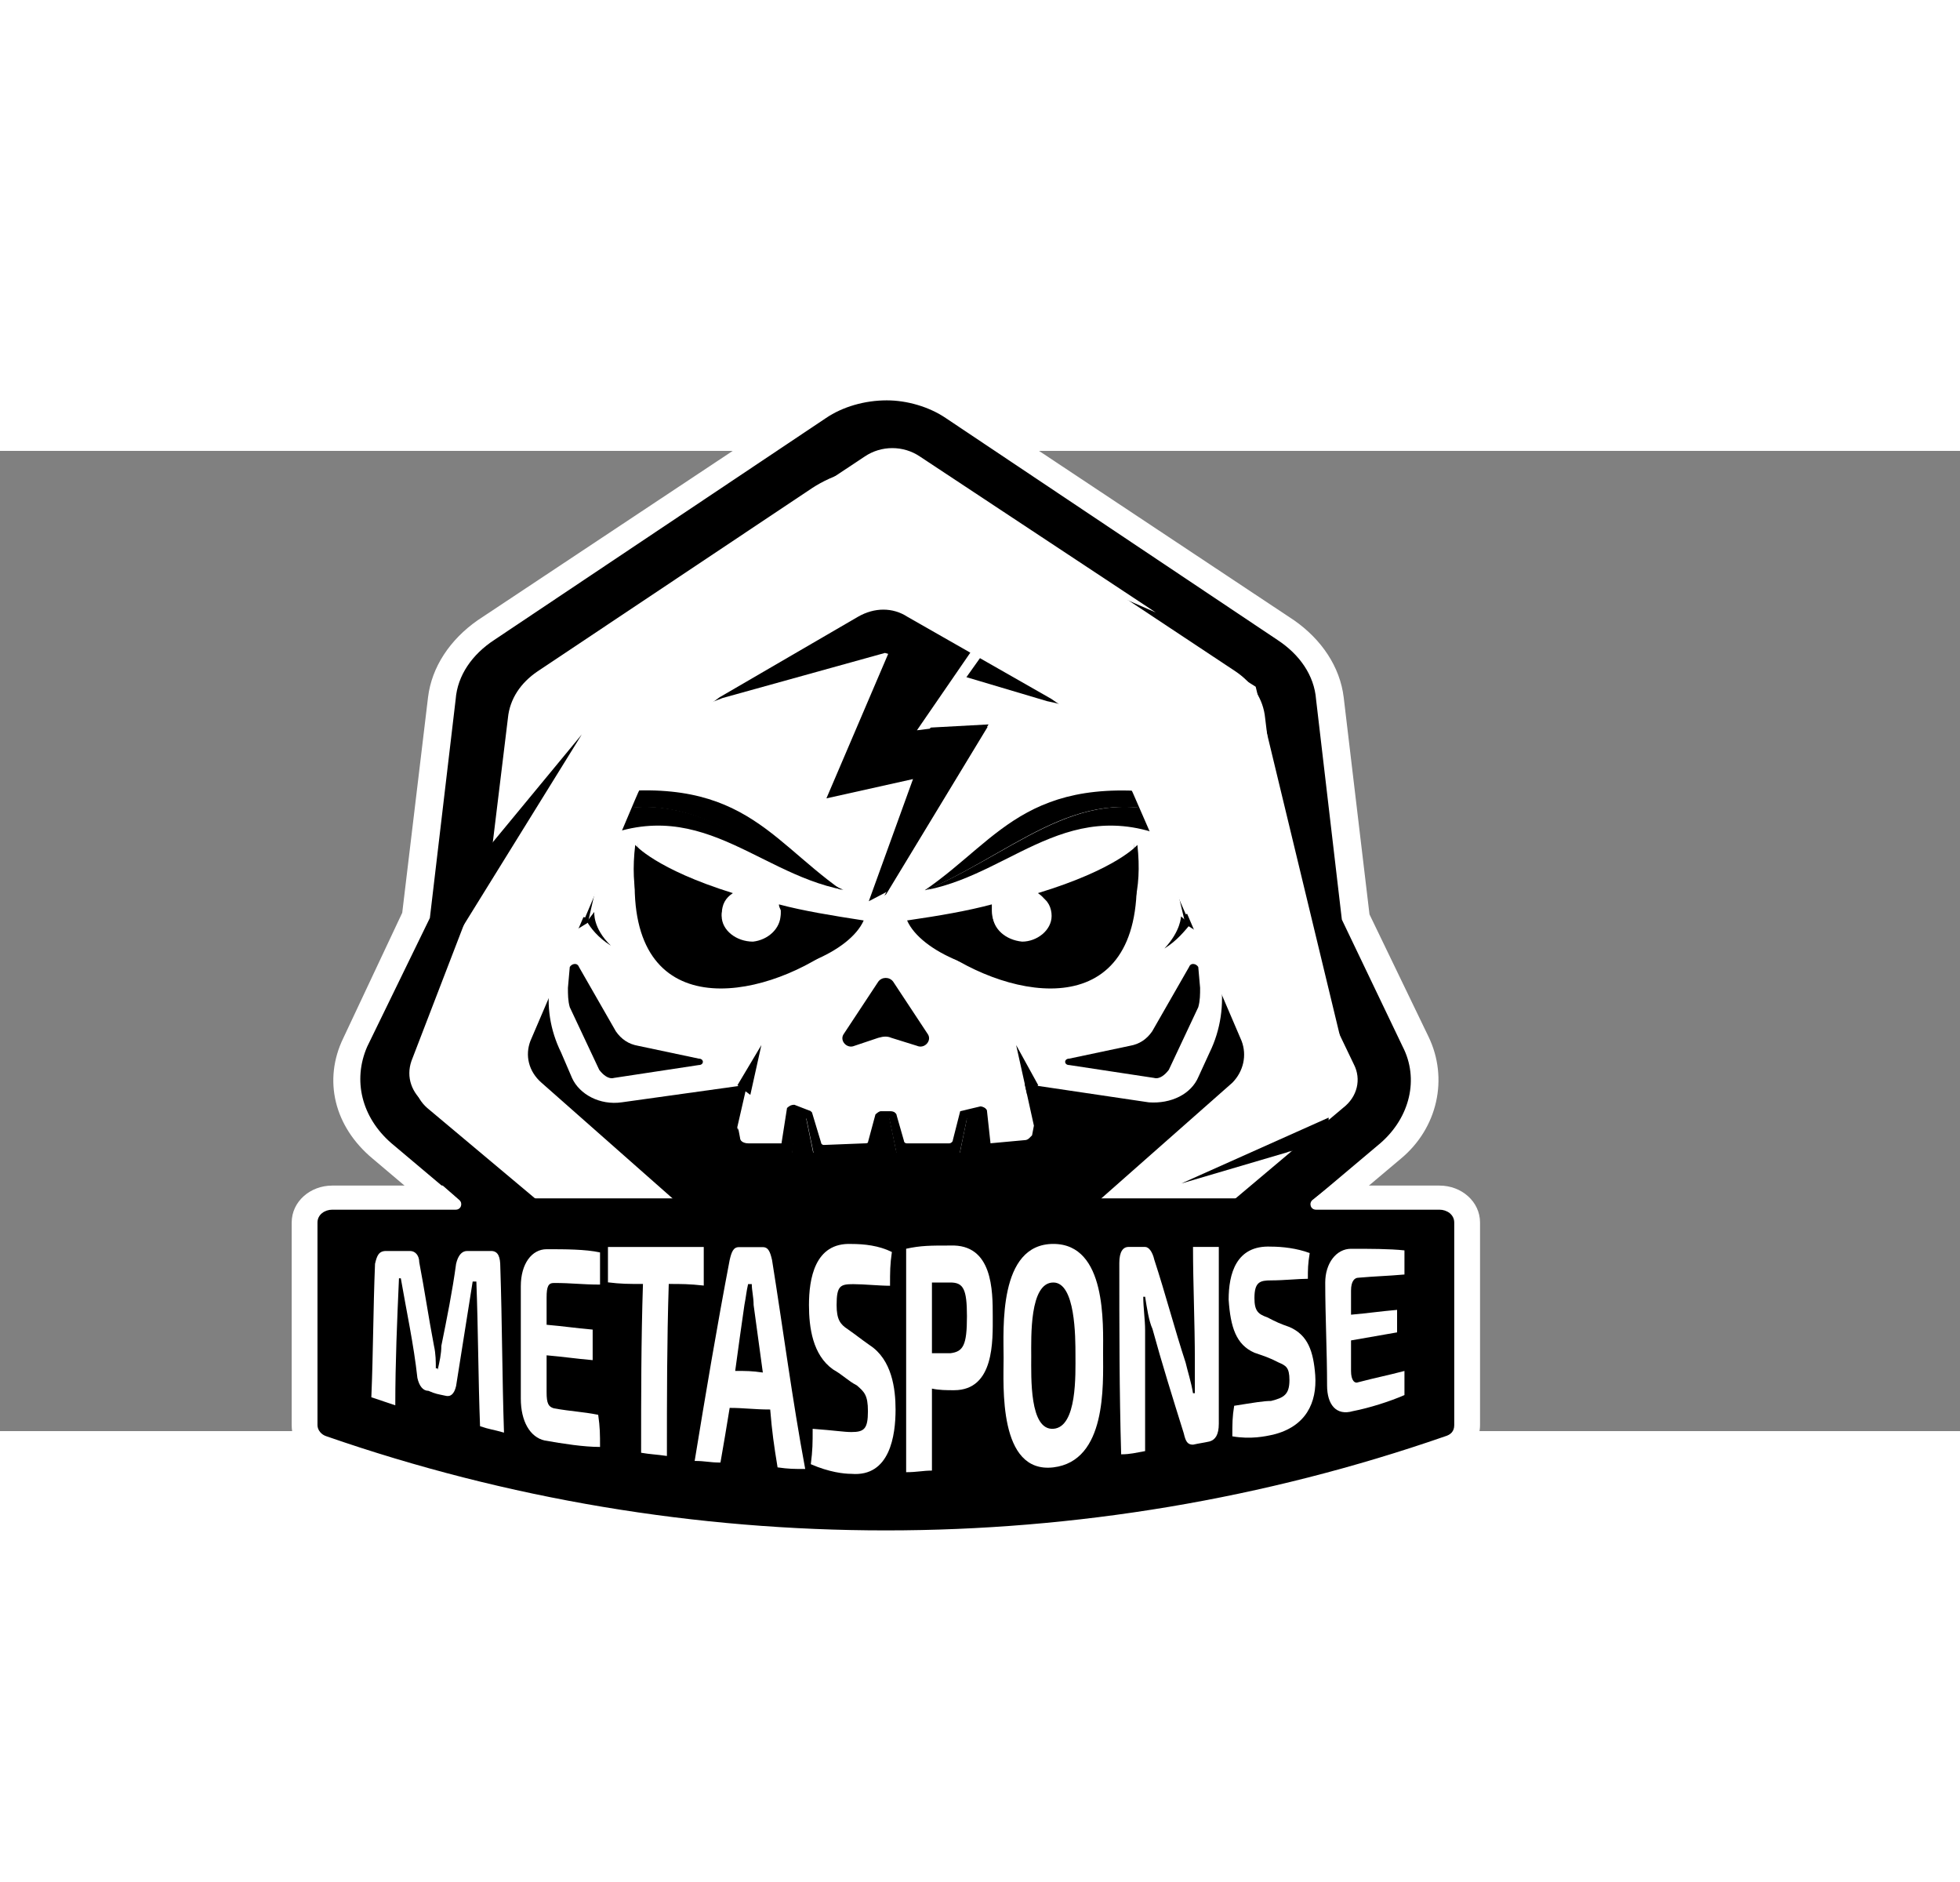 <?xml version="1.0" encoding="UTF-8"?>
<svg xmlns="http://www.w3.org/2000/svg" xmlns:xlink="http://www.w3.org/1999/xlink" width="500px" height="480px" viewBox="0 0 500 250" version="1.1">
<rect x="0" y="0" width="500" height="250" fill="#808080" stroke="none"/>
<g transform="matrix(1,0,0,1,4.2,-7.7)" id="surface1">
<path transform="matrix(4.7,0,0,4.1,-1002.8,-341.9)" style="fill: rgb(100%, 100%, 100%); fill-rule: nonzero; stroke: none; fill-opacity: 1" d="M 260.6 153.6 C 258.8 153.6 257.1 152.9 255.8 151.7 L 232.7 129.3 C 230.6 127.3 230 124.4 231.1 121.8 L 234.3 114 L 235.7 100.6 C 235.9 98.7 236.9 97 238.4 95.8 L 256.4 82.1 C 257.6 81.2 259.1 80.7 260.6 80.7 C 262.1 80.7 263.5 81.2 264.7 82.1 L 282.7 95.8 C 284.2 97 285.2 98.7 285.4 100.6 L 286.8 114.1 L 290 121.7 C 291.1 124.3 290.5 127.4 288.5 129.3 L 265.3 151.7 C 264.1 152.9 262.4 153.6 260.6 153.6 Z M 260.6 153.6"/>
<path transform="matrix(4.7,0,0,4.1,-1002.8,-341.8)" style="fill: rgb(0%, 0%, 0%); fill-rule: nonzero; stroke: none; fill-opacity: 1" d="M 260.6 152.1 C 259.2 152.1 257.9 151.6 256.8 150.6 L 233.7 128.3 C 232.1 126.7 231.6 124.4 232.4 122.3 L 235.8 114.3 L 237.2 100.7 C 237.3 99.2 238.1 97.9 239.3 97 L 257.3 83.2 C 258.2 82.5 259.4 82.1 260.6 82.1 C 261.7 82.1 262.9 82.5 263.8 83.2 L 281.8 97 C 283 97.9 283.8 99.2 283.9 100.7 L 285.3 114.4 L 288.6 122.3 C 289.5 124.3 289 126.7 287.4 128.3 L 264.3 150.6 C 263.3 151.6 262 152.1 260.6 152.1 Z M 260.6 152.1"/>
<path transform="matrix(4.7,0,0,4.1,-1002.8,-342.1)" style="fill: rgb(0%, 0%, 0%); fill-rule: nonzero; stroke: none; fill-opacity: 1" d="M 286 123.5 L 282.5 115.2 L 281 101.1 C 280.9 100.4 280.6 99.8 280.1 99.4 L 262 85.6 C 261.1 85 259.9 85 259.1 85.6 L 241 99.4 C 240.5 99.8 240.1 100.4 240.1 101.1 L 238.6 115.1 L 235.1 123.5 C 234.7 124.5 234.9 125.5 235.7 126.2 L 258.8 148.6 C 259.8 149.5 261.3 149.5 262.2 148.6 L 285.4 126.2 C 286.2 125.5 286.4 124.4 286 123.5 Z M 286 123.5"/>
<path transform="matrix(4.7,0,0,4.1,-1003.1,-303.4)" style="fill: rgb(100%, 100%, 100%); fill-rule: nonzero; stroke: none; fill-opacity: 1" d="M 240.1 92.5 L 238.2 110.4 L 260.6 122.1 L 283.1 110.4 L 281.2 92.5 C 281.1 91.3 280.5 90.3 279.6 89.6 L 264.6 78.2 C 262.3 76.4 259 76.4 256.6 78.2 L 241.7 89.6 C 240.8 90.3 240.2 91.3 240.1 92.5 Z M 240.1 92.5"/>
<path transform="matrix(4.7,0,0,4.1,-1003,-357.3)" style="fill: rgb(100%, 100%, 100%); fill-rule: nonzero; stroke: none; fill-opacity: 1" d="M 235.2 127.2 L 245.9 101.4 L 260.5 95.4 L 275.2 101.4 L 286 127.2 C 286.4 128.1 286.2 129.2 285.4 129.9 L 262.3 152.2 C 261.3 153.2 259.8 153.2 258.9 152.2 L 235.7 129.9 C 235 129.2 234.8 128.1 235.2 127.2 Z M 235.2 127.2"/>
<path transform="matrix(4.7,0,0,4.1,-1003,-345.3)" style="fill: rgb(0%, 0%, 0%); fill-rule: nonzero; stroke: none; fill-opacity: 1" d="M 241.3 122.8 L 248.4 103.8 L 260.6 94 L 272.8 103.8 L 279.9 122.8 C 280.2 123.7 280 124.7 279.4 125.4 L 262.4 142.6 C 261.4 143.5 259.8 143.5 258.9 142.6 L 241.9 125.4 C 241.2 124.7 241 123.7 241.3 122.8 Z M 241.3 122.8"/>
<path transform="matrix(4.7,0,0,4.1,-1017.8,-414.6)" style="fill: rgb(100%, 100%, 100%); fill-rule: nonzero; stroke: none; fill-opacity: 1" d="M 266.8 152 L 267 150.2 L 265.9 150.2 L 266.2 152 Z M 266.8 152"/>
<path transform="matrix(4.7,0,0,4.1,-1002.5,-428.6)" style="fill: rgb(100%, 100%, 100%); fill-rule: nonzero; stroke: none; fill-opacity: 1" d="M 266.7 155.3 C 266.8 154.9 266.5 154.6 266.2 154.6 L 264.5 154.8 C 264.3 154.8 264.2 154.9 264.1 155.1 L 263.7 155.9 C 263.7 156 263.6 156 263.6 156 L 263.3 156.1 C 263.1 156.1 263 156.1 263 156 L 262.5 154.8 C 262.5 154.6 262.3 154.5 262.1 154.5 L 259 154.5 C 258.8 154.5 258.7 154.6 258.6 154.8 L 258.1 156 C 258.1 156.1 257.9 156.2 257.8 156.2 L 257.5 156.1 C 257.4 156 257.3 156 257.3 156 L 256.9 155.2 C 256.8 155 256.7 154.9 256.6 154.9 L 254.9 154.7 C 254.5 154.7 254.2 155 254.3 155.4 L 254.6 156.6 L 257 159.9 C 257.4 160.5 258.2 160.9 259 160.9 L 262 160.9 C 262.8 160.9 263.6 160.5 264 159.9 L 266.6 156.3 Z M 266.7 155.3"/>
<path transform="matrix(4.7,0,0,4.1,-987.6,-414.6)" style="fill: rgb(100%, 100%, 100%); fill-rule: nonzero; stroke: none; fill-opacity: 1" d="M 254.9 152 L 255.3 150.2 L 254.2 150.2 L 254.3 152 Z M 254.9 152"/>
<path transform="matrix(4.7,0,0,4.1,-1047.6,-393.5)" style="fill: rgb(100%, 100%, 100%); fill-rule: nonzero; stroke: none; fill-opacity: 1" d="M 278.2 141.4 C 278.3 141.4 278.4 141.2 278.4 141.1 C 278.4 141.2 278.3 141.4 278.2 141.4 Z M 278.2 141.4"/>
<path transform="matrix(4.7,0,0,4.1,-1002.4,-365.5)" style="fill: rgb(100%, 100%, 100%); fill-rule: nonzero; stroke: none; fill-opacity: 1" d="M 252.5 133.7 C 252.5 133.9 252.7 134.1 253 134.1 L 254.8 134.1 L 255.1 131.9 C 255.2 131.8 255.3 131.7 255.5 131.7 L 256.4 132.1 L 256.9 134 C 256.9 134.1 257 134.2 257.1 134.2 L 259.3 134.1 C 259.4 134.1 259.5 134.1 259.5 134 L 259.9 132.3 C 260 132.2 260.1 132.1 260.2 132.1 L 260.7 132.1 C 260.9 132.1 261 132.2 261 132.3 L 261.4 133.9 C 261.4 134 261.5 134.1 261.6 134.1 L 263.9 134.1 C 264 134.1 264.1 134 264.1 133.9 L 264.5 132.1 L 265.6 131.8 C 265.7 131.8 265.9 131.9 265.9 132 L 266.1 134.1 L 268 133.9 C 268.2 133.9 268.3 133.7 268.4 133.6 L 268.5 133 L 266.4 122.1 L 254.6 122.1 L 252.2 134.1 L 252.4 133.1 Z M 252.5 133.7"/>
<path transform="matrix(4.7,0,0,4.1,-978,-389.8)" style="fill: rgb(100%, 100%, 100%); fill-rule: nonzero; stroke: none; fill-opacity: 1" d="M 250.4 138.4 L 250.2 140.6 L 251.4 140.6 L 251 138.4 Z M 250.4 138.4"/>
<path transform="matrix(4.7,0,0,4.1,-1003.1,-389.8)" style="fill: rgb(100%, 100%, 100%); fill-rule: nonzero; stroke: none; fill-opacity: 1" d="M 260.5 138.4 L 260.1 140.6 L 261.2 140.6 L 260.9 138.4 Z M 260.5 138.4"/>
<path transform="matrix(4.7,0,0,4.1,-1027.9,-389.8)" style="fill: rgb(100%, 100%, 100%); fill-rule: nonzero; stroke: none; fill-opacity: 1" d="M 270.3 138.4 L 269.9 140.6 L 271.1 140.6 L 270.9 138.4 Z M 270.3 138.4"/>
<path transform="matrix(4.7,0,0,4.1,-1003.1,-309)" style="fill: rgb(100%, 100%, 100%); fill-rule: nonzero; stroke: none; fill-opacity: 1" d="M 246.8 94.8 L 244.3 107.3 L 260.6 113.6 L 277 107.3 L 274.4 94.8 L 260.6 90.1 Z M 246.8 94.8"/>
<path transform="matrix(4.7,0,0,4.1,-1059.1,-340.7)" style="fill: rgb(100%, 100%, 100%); fill-rule: nonzero; stroke: none; fill-opacity: 1" d="M 286.8 125.5 L 276.8 123.8 C 275.5 123.6 274.6 122.3 274.8 121 L 276.7 110.1 C 277.1 108.4 279.1 107.5 280.6 108.6 L 289.6 115 C 290.2 115.4 290.6 116 290.6 116.7 L 290.7 117.9 C 290.9 119.4 290.7 121 290.1 122.4 L 289.5 123.9 C 289.1 125 288 125.6 286.8 125.5 Z M 286.8 125.5"/>
<path transform="matrix(4.7,0,0,4.1,-1077.5,-358)" style="fill: rgb(0%, 0%, 0%); fill-rule: nonzero; stroke: none; fill-opacity: 1" d="M 291 128.2 L 286.4 127.4 C 286.1 127.4 286.1 127 286.4 127 L 289.7 126.2 C 290.2 126.1 290.6 125.8 290.9 125.3 L 292.9 121.3 C 293 121 293.3 121.1 293.4 121.3 L 293.5 122.6 C 293.5 123 293.5 123.4 293.4 123.8 L 291.8 127.7 C 291.6 128 291.3 128.3 291 128.2 Z M 291 128.2"/>
<path transform="matrix(4.7,0,0,4.1,-946.3,-340.3)" style="fill: rgb(100%, 100%, 100%); fill-rule: nonzero; stroke: none; fill-opacity: 1" d="M 244.2 123.8 L 234.2 125.4 C 233 125.6 231.9 124.9 231.5 123.9 L 230.9 122.3 C 230.3 120.9 230.1 119.4 230.3 117.9 L 230.4 116.7 C 230.5 115.9 230.8 115.3 231.4 114.9 L 240.5 108.5 C 241.9 107.5 244 108.3 244.3 110.1 L 246.2 120.9 C 246.4 122.3 245.5 123.5 244.2 123.8 Z M 244.2 123.8"/>
<path transform="matrix(4.7,0,0,4.1,-1003.1,-391)" style="fill: rgb(0%, 0%, 0%); fill-rule: nonzero; stroke: none; fill-opacity: 1" d="M 260.4 138.7 L 260.8 138.7 L 261.3 141.5 L 260 141.5 Z M 260.4 138.7"/>
<path transform="matrix(4.7,0,0,4.1,-987.9,-412.5)" style="fill: rgb(0%, 0%, 0%); fill-rule: nonzero; stroke: none; fill-opacity: 1" d="M 254.1 148.8 L 255.5 148.8 L 255 151.5 L 254.4 151.5 Z M 254.1 148.8"/>
<path transform="matrix(4.7,0,0,4.1,-1027.9,-391)" style="fill: rgb(0%, 0%, 0%); fill-rule: nonzero; stroke: none; fill-opacity: 1" d="M 270.3 138.7 L 270.9 138.7 L 271.2 141.5 L 269.8 141.5 Z M 270.3 138.7"/>
<path transform="matrix(4.7,0,0,4.1,-1017.5,-412.5)" style="fill: rgb(0%, 0%, 0%); fill-rule: nonzero; stroke: none; fill-opacity: 1" d="M 265.7 148.8 L 267 148.8 L 266.8 151.5 L 266.2 151.5 Z M 265.7 148.8"/>
<path transform="matrix(4.7,0,0,4.1,-978.3,-391)" style="fill: rgb(0%, 0%, 0%); fill-rule: nonzero; stroke: none; fill-opacity: 1" d="M 250.4 138.7 L 251 138.7 L 251.5 141.5 L 250.2 141.5 Z M 250.4 138.7"/>
<path transform="matrix(4.7,0,0,4.1,-1002.6,-354.7)" style="fill: rgb(0%, 0%, 0%); fill-rule: nonzero; stroke: none; fill-opacity: 1" d="M 258.2 124.7 L 260.1 121.4 C 260.3 121.1 260.7 121.1 260.9 121.4 L 262.8 124.7 C 263 125.1 262.6 125.6 262.2 125.4 L 260.8 124.9 C 260.6 124.8 260.4 124.8 260.1 124.9 L 258.8 125.4 C 258.4 125.6 258 125.1 258.2 124.7 Z M 258.2 124.7"/>
<path transform="matrix(4.7,0,0,4.1,-1002.8,-278.2)" style="fill: rgb(100%, 100%, 100%); fill-rule: nonzero; stroke: none; fill-opacity: 1" d="M 275.8 92.6 L 275.3 91.2 C 274.3 88.4 272.8 86.1 269.3 85.3 L 260.5 82.3 L 251.7 85.1 C 249 86.2 246.8 88.4 245.7 91.2 L 245.3 92.4 L 247.2 90.9 C 250.7 88.1 254.9 86.4 259.3 86 L 260.8 85.7 L 264.3 89.7 L 264.8 89.7 C 267.6 89.7 270.5 90.3 273.1 91.4 Z M 275.8 92.6"/>
<path transform="matrix(4.7,0,0,4.1,-1020.4,-293.9)" style="fill: rgb(100%, 100%, 100%); fill-rule: nonzero; stroke: none; fill-opacity: 1" d="M 267.8 88.2 L 262.9 94.8 L 267.6 93.6 L 263.4 101.8 L 264.5 101.2 L 272.3 90.1 L 269.3 90.1 L 270.3 88.9 Z M 267.8 88.2"/>
<path transform="matrix(4.7,0,0,4.1,-1008.8,-281.7)" style="fill: rgb(0%, 0%, 0%); fill-rule: nonzero; stroke: none; fill-opacity: 1" d="M 263.3 79.6 L 258.6 92.2 L 263.3 91 L 260.9 98.6 L 261.9 98 L 267.4 87.6 L 264.2 87.8 L 267.3 82.8 Z M 263.3 79.6"/>
<path transform="matrix(4.7,0,0,4.1,-1017.5,-298.7)" style="fill: rgb(0%, 0%, 0%); fill-rule: nonzero; stroke: none; fill-opacity: 1" d="M 268.5 91.9 L 263.6 102.4 L 263.7 102.3 L 269.2 91.9 Z M 268.5 91.9"/>
<path transform="matrix(4.7,0,0,4.1,-1021.9,-263.8)" style="fill: rgb(100%, 100%, 100%); fill-rule: nonzero; stroke: none; fill-opacity: 1" d="M 269.6 78.1 L 266.3 83.6 L 267 83.5 L 270.1 78.5 Z M 269.6 78.1"/>
<path transform="matrix(4.7,0,0,4.1,-1054,-333.1)" style="fill: rgb(0%, 0%, 0%); fill-rule: nonzero; stroke: none; fill-opacity: 1" d="M 284.9 107.5 C 285.7 116.1 278.9 116.6 275 114.6 C 279.4 117.7 286.2 118.3 284.9 107.5 Z M 284.9 107.5"/>
<path transform="matrix(4.7,0,0,4.1,-1046.5,-334.2)" style="fill: rgb(0%, 0%, 0%); fill-rule: nonzero; stroke: none; fill-opacity: 1" d="M 283.5 107.9 C 283.5 107.9 282.4 109.4 278.1 110.9 C 278.5 111.2 278.7 111.6 278.7 112.2 C 278.7 113 278 113.7 277.1 113.7 C 276.2 113.7 275.6 112.9 275.6 112 C 275.6 111.9 275.6 111.8 275.6 111.6 C 274.3 112 272.8 112.3 271 112.6 C 272.5 116.5 284.6 119.2 283.5 107.9 Z M 283.5 107.9"/>
<path transform="matrix(4.7,0,0,4.1,-1043,-328.8)" style="fill: rgb(100%, 100%, 100%); fill-rule: nonzero; stroke: none; fill-opacity: 1" d="M 274.9 110.9 C 274.9 111.8 275.6 112.5 276.5 112.6 C 277.3 112.6 278.1 111.9 278.1 111 C 278.1 110.5 277.9 110 277.5 109.8 C 276.8 110 276 110.3 275 110.5 C 274.9 110.6 274.9 110.8 274.9 110.9 Z M 274.9 110.9"/>
<path transform="matrix(4.7,0,0,4.1,-951.1,-333.1)" style="fill: rgb(0%, 0%, 0%); fill-rule: nonzero; stroke: none; fill-opacity: 1" d="M 236.1 107.5 C 235.2 116.1 242 116.6 246 114.6 C 241.6 117.7 234.7 118.3 236.1 107.5 Z M 236.1 107.5"/>
<path transform="matrix(4.7,0,0,4.1,-958.4,-334.2)" style="fill: rgb(0%, 0%, 0%); fill-rule: nonzero; stroke: none; fill-opacity: 1" d="M 237.5 107.9 C 237.5 107.9 238.6 109.4 242.8 110.9 C 242.4 111.2 242.2 111.6 242.2 112.2 C 242.2 113 242.9 113.7 243.8 113.7 C 244.7 113.7 245.4 112.9 245.4 112 C 245.4 111.9 245.3 111.8 245.3 111.6 C 246.6 112 248.2 112.3 249.9 112.6 C 248.4 116.5 236.3 119.2 237.5 107.9 Z M 237.5 107.9"/>
<path transform="matrix(4.7,0,0,4.1,-962.2,-328.8)" style="fill: rgb(100%, 100%, 100%); fill-rule: nonzero; stroke: none; fill-opacity: 1" d="M 246.2 110.9 C 246.2 111.8 245.5 112.5 244.7 112.6 C 243.8 112.6 243 111.9 243 111 C 243 110.5 243.2 110 243.6 109.8 C 244.3 110 245.1 110.3 246.1 110.5 C 246.2 110.6 246.2 110.8 246.2 110.9 Z M 246.2 110.9"/>
<path transform="matrix(4.7,0,0,4.1,-948.5,-304.2)" style="fill: rgb(0%, 0%, 0%); fill-rule: nonzero; stroke: none; fill-opacity: 1" d="M 246.6 103.4 C 242.4 100 240.9 95.7 231.8 97.7 C 231.8 97.7 232 98.4 232.1 99.3 C 237.9 96.2 241.1 100.6 246.6 103.4 Z M 246.6 103.4"/>
<path transform="matrix(4.7,0,0,4.1,-949,-305.1)" style="fill: rgb(0%, 0%, 0%); fill-rule: nonzero; stroke: none; fill-opacity: 1" d="M 246.8 103.6 C 241.8 102.5 238.6 97 232.3 101.1 C 232.3 99.8 232.2 99.5 232.2 99.5 C 238 96.4 241.3 100.8 246.8 103.6 Z M 246.8 103.6"/>
<path transform="matrix(4.7,0,0,4.1,-1055.6,-304.2)" style="fill: rgb(0%, 0%, 0%); fill-rule: nonzero; stroke: none; fill-opacity: 1" d="M 288.4 99.2 C 288.5 98.4 288.7 97.7 288.7 97.7 C 279.6 95.7 278.1 100.1 273.9 103.4 C 274 103.4 274.1 103.3 274.2 103.3 C 279.5 100.5 282.7 96.3 288.4 99.2 Z M 288.4 99.2"/>
<path transform="matrix(4.7,0,0,4.1,-928.1,-358)" style="fill: rgb(0%, 0%, 0%); fill-rule: nonzero; stroke: none; fill-opacity: 1" d="M 229.9 128.2 L 234.5 127.4 C 234.8 127.4 234.8 127 234.5 127 L 231.2 126.2 C 230.7 126.1 230.3 125.8 230 125.3 L 228 121.3 C 227.9 121 227.6 121.1 227.5 121.3 L 227.4 122.6 C 227.4 123 227.4 123.4 227.5 123.8 L 229.1 127.7 C 229.3 128 229.6 128.3 229.9 128.2 Z M 229.9 128.2"/>
<path transform="matrix(4.7,0,0,4.1,-1002.8,-416.7)" style="fill: rgb(100%, 100%, 100%); fill-rule: nonzero; stroke: none; fill-opacity: 1" d="M 254.7 153.7 L 253.2 151.6 C 252.9 151.3 253.2 150.8 253.6 150.8 L 257.2 150.8 L 257.4 152.6 L 258 152.6 L 258.3 150.8 L 262.7 150.8 L 263.1 152.6 L 263.7 152.6 L 263.8 150.8 L 267.5 150.8 C 267.9 150.8 268.2 151.3 267.9 151.6 L 266.7 153.4 L 266.8 152.4 C 266.8 152.1 266.5 151.8 266.2 151.8 L 264.5 151.9 C 264.3 151.9 264.2 152.1 264.1 152.2 L 263.7 153.1 C 263.7 153.1 263.7 153.2 263.6 153.2 L 263.3 153.3 C 263.2 153.3 263 153.3 263 153.1 L 262.6 151.9 C 262.5 151.7 262.3 151.6 262.1 151.6 L 259.1 151.7 C 258.9 151.7 258.7 151.8 258.6 151.9 L 258.1 153.2 C 258.1 153.3 257.9 153.4 257.8 153.3 L 257.5 153.2 C 257.4 153.2 257.4 153.2 257.3 153.1 L 256.9 152.3 C 256.9 152.2 256.7 152.1 256.6 152.1 L 254.9 151.9 C 254.5 151.8 254.2 152.2 254.3 152.6 Z M 254.7 153.7"/>
<path transform="matrix(4.7,0,0,4.1,-1045,-371.3)" style="fill: rgb(0%, 0%, 0%); fill-rule: nonzero; stroke: none; fill-opacity: 1" d="M 277.8 131.9 L 276.6 129.4 L 277.2 132.5 Z M 277.8 131.9"/>
<path transform="matrix(4.7,0,0,4.1,-961,-371.3)" style="fill: rgb(0%, 0%, 0%); fill-rule: nonzero; stroke: none; fill-opacity: 1" d="M 243.6 131.9 L 244.9 129.4 L 244.3 132.5 Z M 243.6 131.9"/>
<path transform="matrix(4.7,0,0,4.1,-1089.9,-333.6)" style="fill: rgb(0%, 0%, 0%); fill-rule: nonzero; stroke: none; fill-opacity: 1" d="M 295.1 112.2 C 295.1 112.2 295.1 113.1 294.2 114.2 C 294.9 113.7 295.3 113.1 295.6 112.7 Z M 295.1 112.2"/>
<path transform="matrix(4.7,0,0,4.1,-916.2,-333.1)" style="fill: rgb(0%, 0%, 0%); fill-rule: nonzero; stroke: none; fill-opacity: 1" d="M 226.3 111.8 C 226.3 111.8 226.2 112.8 227.2 113.9 C 226.5 113.4 226.1 112.8 225.9 112.4 Z M 226.3 111.8"/>
<path transform="matrix(4.7,0,0,4.1,-1003.1,-387.8)" style="fill: rgb(0%, 0%, 0%); fill-rule: nonzero; stroke: none; fill-opacity: 1" d="M 268.7 138.5 L 268.9 139.6 C 269 139.9 268.7 140.2 268.4 140.2 L 265.8 140.2 L 265.6 138 L 265 138 L 264.6 140.2 L 261.2 140.2 L 260.8 138 L 260.5 138 L 260.1 140.2 L 256.7 140.2 L 256.3 138 L 255.6 138 L 255.5 140.2 L 252.8 140.2 C 252.5 140.2 252.3 139.9 252.4 139.6 L 252.6 138.6 L 252.7 139.2 C 252.7 139.4 252.9 139.6 253.2 139.6 L 255 139.6 L 255.3 137.4 C 255.4 137.3 255.5 137.2 255.7 137.3 L 256.6 137.6 L 257.1 139.5 C 257.1 139.6 257.2 139.7 257.3 139.7 L 259.5 139.6 C 259.6 139.6 259.7 139.6 259.7 139.5 L 260.1 137.8 C 260.2 137.7 260.3 137.6 260.4 137.6 L 261 137.6 C 261.1 137.6 261.2 137.7 261.2 137.8 L 261.6 139.4 C 261.6 139.5 261.7 139.6 261.8 139.6 L 264.1 139.6 C 264.2 139.6 264.3 139.5 264.3 139.4 L 264.7 137.6 L 265.8 137.3 C 265.9 137.3 266.1 137.4 266.1 137.5 L 266.3 139.6 L 268.2 139.4 C 268.4 139.4 268.5 139.3 268.6 139.1 Z M 268.7 138.5"/>
<path transform="matrix(4.7,0,0,4.1,-1055.5,-305.1)" style="fill: rgb(0%, 0%, 0%); fill-rule: nonzero; stroke: none; fill-opacity: 1" d="M 274 103.6 C 278.9 102.5 282.1 97 288.4 101.1 C 288.4 99.8 288.6 99.5 288.6 99.5 C 282.7 96.4 279.5 100.8 274 103.6 Z M 274 103.6"/>
<path transform="matrix(4.7,0,0,4.1,-1002.2,-271)" style="fill: rgb(100%, 100%, 100%); fill-rule: nonzero; stroke: none; fill-opacity: 1" d="M 244.1 97 L 246.8 89.7 C 247.7 87.2 249.3 85 251.4 83.3 L 258.9 78.3 C 259.8 77.7 260.8 77.7 261.6 78.3 L 269.4 83.4 C 271.5 85 273.1 87.2 274 89.7 L 276.7 96.8 L 281.1 95.2 L 275 80.7 L 261.8 72.1 C 260.9 71.5 259.7 71.6 258.8 72.3 L 243.5 85.9 L 239.4 95.6 Z M 244.1 97"/>
<path transform="matrix(4.7,0,0,4.1,-969.9,-316.4)" style="fill: rgb(100%, 100%, 100%); fill-rule: nonzero; stroke: none; fill-opacity: 1" d="M 233.4 94.8 L 232.5 103 L 227.8 117 C 227.5 118 227.8 119 228.6 119.7 L 229.7 120.6 L 241.3 131.7 L 231.5 119.5 C 231 118.8 230.8 117.9 231.2 117.1 L 238.8 98 C 239.2 97.1 239.7 96.3 240.4 95.6 L 252.5 83.2 C 253.3 82.4 254.4 82.2 255.4 82.7 L 268.2 89.1 L 255.4 79.4 C 254.5 78.7 253.3 78.7 252.4 79.4 L 234.4 93.1 C 233.8 93.5 233.5 94.1 233.4 94.8 Z M 233.4 94.8"/>
<path transform="matrix(4.7,0,0,4.1,-892.6,-305.8)" style="fill: rgb(0%, 0%, 0%); fill-rule: nonzero; stroke: none; fill-opacity: 1" d="M 213.9 106.5 L 220.6 94.1 L 213.9 103.4 Z M 213.9 106.5"/>
<path transform="matrix(4.7,0,0,4.1,-1093.4,-303.2)" style="fill: rgb(100%, 100%, 100%); fill-rule: nonzero; stroke: none; fill-opacity: 1" d="M 296 87.7 L 299.9 90.5 L 304.7 113.3 L 295.9 92.4 L 287.6 85.1 Z M 296 87.7"/>
<path transform="matrix(4.7,0,0,4.1,-1113.8,-393.8)" style="fill: rgb(0%, 0%, 0%); fill-rule: nonzero; stroke: none; fill-opacity: 1" d="M 308.2 139.4 L 300.2 143.5 L 308.2 140.8 Z M 308.2 139.4"/>
<path transform="matrix(4.7,0,0,4.1,-1053.5,-437.9)" style="fill: rgb(100%, 100%, 100%); fill-rule: nonzero; stroke: none; fill-opacity: 1" d="M 293.3 152.2 L 274.1 170.7 L 272.6 171.3 C 271.7 171.7 270.6 171.5 269.9 170.8 L 267.7 168.5 L 269.9 169 C 270.6 169.2 271.4 169 272 168.5 Z M 293.3 152.2"/>
<path transform="matrix(4.7,0,0,4.1,-1003.1,-459.3)" style="fill: rgb(0%, 0%, 0%); fill-rule: nonzero; stroke: none; fill-opacity: 1" d="M 229.1 161.9 L 229.1 174.5 C 229.1 175.1 229.5 175.7 230 176 C 249.7 183.8 271.6 183.8 291.2 176 C 291.8 175.8 292.2 175.2 292.2 174.5 L 292.2 161.9 C 292.2 161.1 291.5 160.4 290.7 160.4 L 230.6 160.4 C 229.7 160.4 229.1 161 229.1 161.9 Z M 229.1 161.9"/>
<path transform="matrix(4.7,0,0,4.1,-867.8,-446.7)" style="fill: rgb(100%, 100%, 100%); fill-rule: nonzero; stroke: none; fill-opacity: 1" d="M 210.9 161.6 C 211 165 211 168.5 211.1 171.9 C 210.5 171.7 210.3 171.7 209.8 171.5 C 209.7 168.5 209.7 165.5 209.6 162.5 C 209.5 162.5 209.5 162.5 209.4 162.5 C 209.1 164.7 208.8 166.8 208.5 169 C 208.4 169.5 208.2 169.7 207.9 169.6 C 207.5 169.5 207.4 169.5 207 169.3 C 206.7 169.3 206.5 169 206.4 168.5 C 206.2 166.4 205.8 164.3 205.5 162.3 C 205.4 162.3 205.4 162.3 205.4 162.3 C 205.3 164.9 205.2 167.5 205.2 170.2 C 204.7 170 204.4 169.9 203.9 169.7 C 204 167 204 164.2 204.1 161.4 C 204.2 160.9 204.3 160.6 204.7 160.6 C 205.2 160.6 205.5 160.6 206 160.6 C 206.3 160.6 206.5 160.9 206.5 161.3 C 206.8 163.1 207 164.7 207.3 166.5 C 207.4 167 207.4 167.5 207.4 167.9 C 207.5 167.9 207.5 167.9 207.5 168 C 207.6 167.5 207.7 167 207.7 166.5 C 208 164.8 208.3 163.1 208.5 161.4 C 208.6 160.9 208.8 160.6 209.1 160.6 C 209.6 160.6 209.9 160.6 210.4 160.6 C 210.8 160.6 210.9 161 210.9 161.6 Z M 210.9 161.6"/>
<path transform="matrix(4.7,0,0,4.1,-904.4,-449.2)" style="fill: rgb(100%, 100%, 100%); fill-rule: nonzero; stroke: none; fill-opacity: 1" d="M 224 171.4 C 224.1 172.2 224.1 172.6 224.1 173.4 C 223.2 173.4 222.1 173.2 221.1 173 C 220.3 172.8 219.8 171.8 219.8 170.4 C 219.8 168.1 219.8 165.7 219.8 163.4 C 219.8 162 220.4 161.1 221.2 161.1 C 222.2 161.1 223.3 161.1 224.1 161.3 C 224.1 162.1 224.1 162.5 224.1 163.3 C 223.1 163.3 222.6 163.2 221.6 163.2 C 221.3 163.2 221.2 163.4 221.2 164.1 C 221.2 164.8 221.2 165.1 221.2 165.8 C 222.2 165.9 222.7 166 223.7 166.1 C 223.7 166.8 223.7 167.2 223.7 168 C 222.7 167.9 222.2 167.8 221.2 167.7 C 221.2 168.6 221.2 169.1 221.2 170 C 221.2 170.7 221.3 170.9 221.6 171 C 222.6 171.2 223.1 171.2 224 171.4 Z M 224 171.4"/>
<path transform="matrix(4.7,0,0,4.1,-933.4,-451)" style="fill: rgb(100%, 100%, 100%); fill-rule: nonzero; stroke: none; fill-opacity: 1" d="M 235.9 163.8 C 235.1 163.7 234.7 163.7 234 163.7 C 233.9 167.3 233.9 170.8 233.9 174.4 C 233.3 174.3 233 174.3 232.5 174.2 C 232.5 170.7 232.5 167.2 232.6 163.7 C 231.8 163.7 231.4 163.7 230.7 163.6 C 230.7 162.7 230.7 162.3 230.7 161.4 C 232.4 161.4 234.1 161.4 235.9 161.4 C 235.9 162.3 235.9 162.8 235.9 163.8 Z M 235.9 163.8"/>
<path transform="matrix(4.7,0,0,4.1,-961.1,-452.6)" style="fill: rgb(100%, 100%, 100%); fill-rule: nonzero; stroke: none; fill-opacity: 1" d="M 245.4 171.9 C 244.5 171.9 244 171.8 243.2 171.8 C 243 173.2 242.9 173.9 242.7 175.2 C 242.1 175.2 241.9 175.1 241.3 175.1 C 241.9 170.9 242.5 166.8 243.2 162.6 C 243.3 162.1 243.4 161.8 243.7 161.8 C 244.2 161.8 244.5 161.8 245 161.8 C 245.3 161.8 245.4 162.1 245.5 162.6 C 246.1 166.9 246.6 171.3 247.3 175.6 C 246.7 175.6 246.4 175.6 245.8 175.5 C 245.6 174.1 245.5 173.3 245.4 171.9 Z M 245 169.6 C 244.8 167.9 244.7 167.1 244.5 165.4 C 244.5 164.9 244.4 164.5 244.4 164.1 C 244.3 164.1 244.3 164.1 244.2 164.1 C 244.1 164.6 244.1 164.8 244 165.4 C 243.8 167 243.7 167.8 243.5 169.5 C 244.1 169.5 244.4 169.5 245 169.6 Z M 245 169.6"/>
<path transform="matrix(4.7,0,0,4.1,-992.1,-453)" style="fill: rgb(100%, 100%, 100%); fill-rule: nonzero; stroke: none; fill-opacity: 1" d="M 258.6 162.2 C 258.5 163 258.5 163.4 258.5 164.3 C 257.9 164.3 257.1 164.2 256.5 164.2 C 255.8 164.2 255.6 164.3 255.6 165.5 C 255.6 166.4 255.8 166.7 256.2 167 C 256.7 167.4 256.9 167.6 257.4 168 C 258.6 168.9 258.8 170.7 258.8 172 C 258.8 173.6 258.5 176.2 256.4 176 C 256 176 255.2 175.9 254.2 175.4 C 254.3 174.5 254.3 174.1 254.3 173.2 C 255.5 173.3 256 173.4 256.4 173.4 C 257.1 173.4 257.3 173.2 257.3 172.1 C 257.3 171.1 257.1 170.9 256.7 170.5 C 256.2 170.2 256 169.9 255.4 169.5 C 254.3 168.6 254.1 166.9 254.1 165.5 C 254.1 163.9 254.4 161.6 256.4 161.7 C 257.1 161.7 257.9 161.8 258.6 162.2 Z M 258.6 162.2"/>
<path transform="matrix(4.7,0,0,4.1,-1022.3,-452.6)" style="fill: rgb(100%, 100%, 100%); fill-rule: nonzero; stroke: none; fill-opacity: 1" d="M 270.5 166.1 C 270.5 167.6 270.6 170.7 268.4 170.7 C 268 170.7 267.6 170.7 267.2 170.6 C 267.2 172.3 267.2 174 267.2 175.7 C 266.7 175.7 266.4 175.8 265.8 175.8 C 265.8 171.1 265.8 166.5 265.8 161.9 C 266.6 161.7 267.1 161.7 268.2 161.7 C 270.5 161.6 270.5 164.5 270.5 166.1 Z M 269.1 166.1 C 269.1 164.4 268.9 164 268.2 164 C 267.8 164 267.6 164 267.2 164 C 267.2 165.8 267.2 166.6 267.2 168.4 C 267.6 168.4 267.8 168.4 268.2 168.4 C 268.9 168.3 269.1 167.9 269.1 166.1 Z M 269.1 166.1"/>
<path transform="matrix(4.7,0,0,4.1,-1052.9,-452.6)" style="fill: rgb(100%, 100%, 100%); fill-rule: nonzero; stroke: none; fill-opacity: 1" d="M 283 168.4 C 283 170.4 283.2 175.1 280.3 175.5 C 277.3 175.9 277.6 170.4 277.6 168.7 C 277.6 166.9 277.3 161.6 280.3 161.6 C 283.2 161.6 283 166.6 283 168.4 Z M 279.1 168.6 C 279.1 169.9 279 173.2 280.3 173.1 C 281.6 173 281.5 169.7 281.5 168.5 C 281.5 167.4 281.5 164 280.3 164 C 279 164 279.1 167.4 279.1 168.6 Z M 279.1 168.6"/>
<path transform="matrix(4.7,0,0,4.1,-1087.3,-450.6)" style="fill: rgb(100%, 100%, 100%); fill-rule: nonzero; stroke: none; fill-opacity: 1" d="M 296.6 172.3 C 296.6 173 296.4 173.3 296.1 173.4 C 295.7 173.5 295.6 173.5 295.2 173.6 C 294.9 173.6 294.8 173.4 294.7 172.9 C 294.1 170.7 293.5 168.5 293 166.4 C 292.8 165.9 292.7 165.1 292.6 164.4 C 292.6 164.4 292.5 164.4 292.5 164.4 C 292.5 165.1 292.6 165.8 292.6 166.5 C 292.6 169 292.6 171.5 292.6 174 C 292.1 174.1 291.8 174.2 291.3 174.2 C 291.2 170.3 291.2 166.3 291.2 162.3 C 291.2 161.6 291.4 161.3 291.7 161.3 C 292.1 161.3 292.2 161.3 292.6 161.3 C 292.8 161.3 293 161.6 293.1 162.1 C 293.7 164.2 294.2 166.4 294.8 168.5 C 294.9 169 295.1 169.7 295.2 170.4 C 295.3 170.4 295.3 170.4 295.3 170.4 C 295.3 169.7 295.3 169 295.3 168.4 C 295.3 166 295.2 163.6 295.2 161.3 C 295.8 161.3 296 161.3 296.6 161.3 C 296.6 165 296.6 168.6 296.6 172.3 Z M 296.6 172.3"/>
<path transform="matrix(4.7,0,0,4.1,-1119.1,-447.4)" style="fill: rgb(100%, 100%, 100%); fill-rule: nonzero; stroke: none; fill-opacity: 1" d="M 308.3 160.9 C 308.2 161.6 308.2 161.9 308.2 162.5 C 307.7 162.5 306.9 162.6 306.2 162.6 C 305.6 162.6 305.3 162.7 305.3 163.7 C 305.3 164.5 305.5 164.7 306 164.9 C 306.5 165.2 306.7 165.3 307.2 165.5 C 308.2 166 308.5 167 308.6 168.5 C 308.7 170.2 308.1 171.7 306.3 172.2 C 305.9 172.3 305.1 172.5 304.1 172.3 C 304.1 171.5 304.1 171.1 304.2 170.4 C 305.3 170.2 305.8 170.1 306.2 170.1 C 306.9 169.9 307.2 169.7 307.2 168.8 C 307.2 168 307 167.9 306.6 167.7 C 306.1 167.4 305.8 167.3 305.3 167.1 C 304.3 166.6 304 165.5 303.9 163.8 C 303.9 162.2 304.3 160.4 306.2 160.5 C 306.8 160.5 307.6 160.6 308.3 160.9 Z M 308.3 160.9"/>
<path transform="matrix(4.7,0,0,4.1,-1147.1,-444.8)" style="fill: rgb(100%, 100%, 100%); fill-rule: nonzero; stroke: none; fill-opacity: 1" d="M 319.4 167.6 C 319.4 168.2 319.4 168.5 319.4 169.1 C 318.6 169.5 317.5 169.9 316.6 170.1 C 315.7 170.4 315.2 169.7 315.2 168.5 C 315.2 166.4 315.1 164.2 315.1 162.1 C 315.1 160.9 315.7 160 316.5 160 C 317.5 160 318.6 160 319.4 160.1 C 319.4 160.7 319.4 161 319.4 161.6 C 318.4 161.7 317.9 161.7 316.9 161.8 C 316.7 161.8 316.5 162 316.5 162.6 C 316.5 163.2 316.5 163.5 316.5 164.1 C 317.5 164 318 163.9 319 163.8 C 319 164.4 319 164.7 319 165.2 C 318 165.4 317.5 165.5 316.5 165.7 C 316.5 166.5 316.5 166.9 316.5 167.6 C 316.5 168.2 316.7 168.4 316.9 168.3 C 317.9 168 318.4 167.9 319.4 167.6 Z M 319.4 167.6"/>
<path transform="matrix(4.7,0,0,4.1,-1002.8,-456)" style="fill: rgb(100%, 100%, 100%); fill-rule: nonzero; stroke: none; fill-opacity: 1" d="M 260.6 181.7 C 250.1 181.7 239.6 179.8 229.7 175.8 C 228.8 175.4 228.3 174.7 228.3 173.7 L 228.3 161.1 C 228.3 159.8 229.3 158.8 230.5 158.8 L 236.5 158.8 L 237.4 159.7 C 237.6 159.9 237.5 160.3 237.2 160.3 L 230.5 160.3 C 230.1 160.3 229.7 160.6 229.7 161.1 L 229.7 173.7 C 229.7 174 229.9 174.3 230.2 174.4 C 249.8 182.2 271.3 182.2 290.9 174.4 C 291.2 174.3 291.4 174.1 291.4 173.7 L 291.4 161.1 C 291.4 160.6 291 160.3 290.6 160.3 L 283.9 160.3 C 283.6 160.3 283.5 159.9 283.7 159.7 L 284.7 158.8 L 290.6 158.8 C 291.8 158.8 292.8 159.8 292.8 161.1 L 292.8 173.7 C 292.8 174.6 292.3 175.4 291.4 175.8 C 281.5 179.8 271 181.7 260.6 181.7 Z M 260.6 181.7"/>
</g>
</svg>
